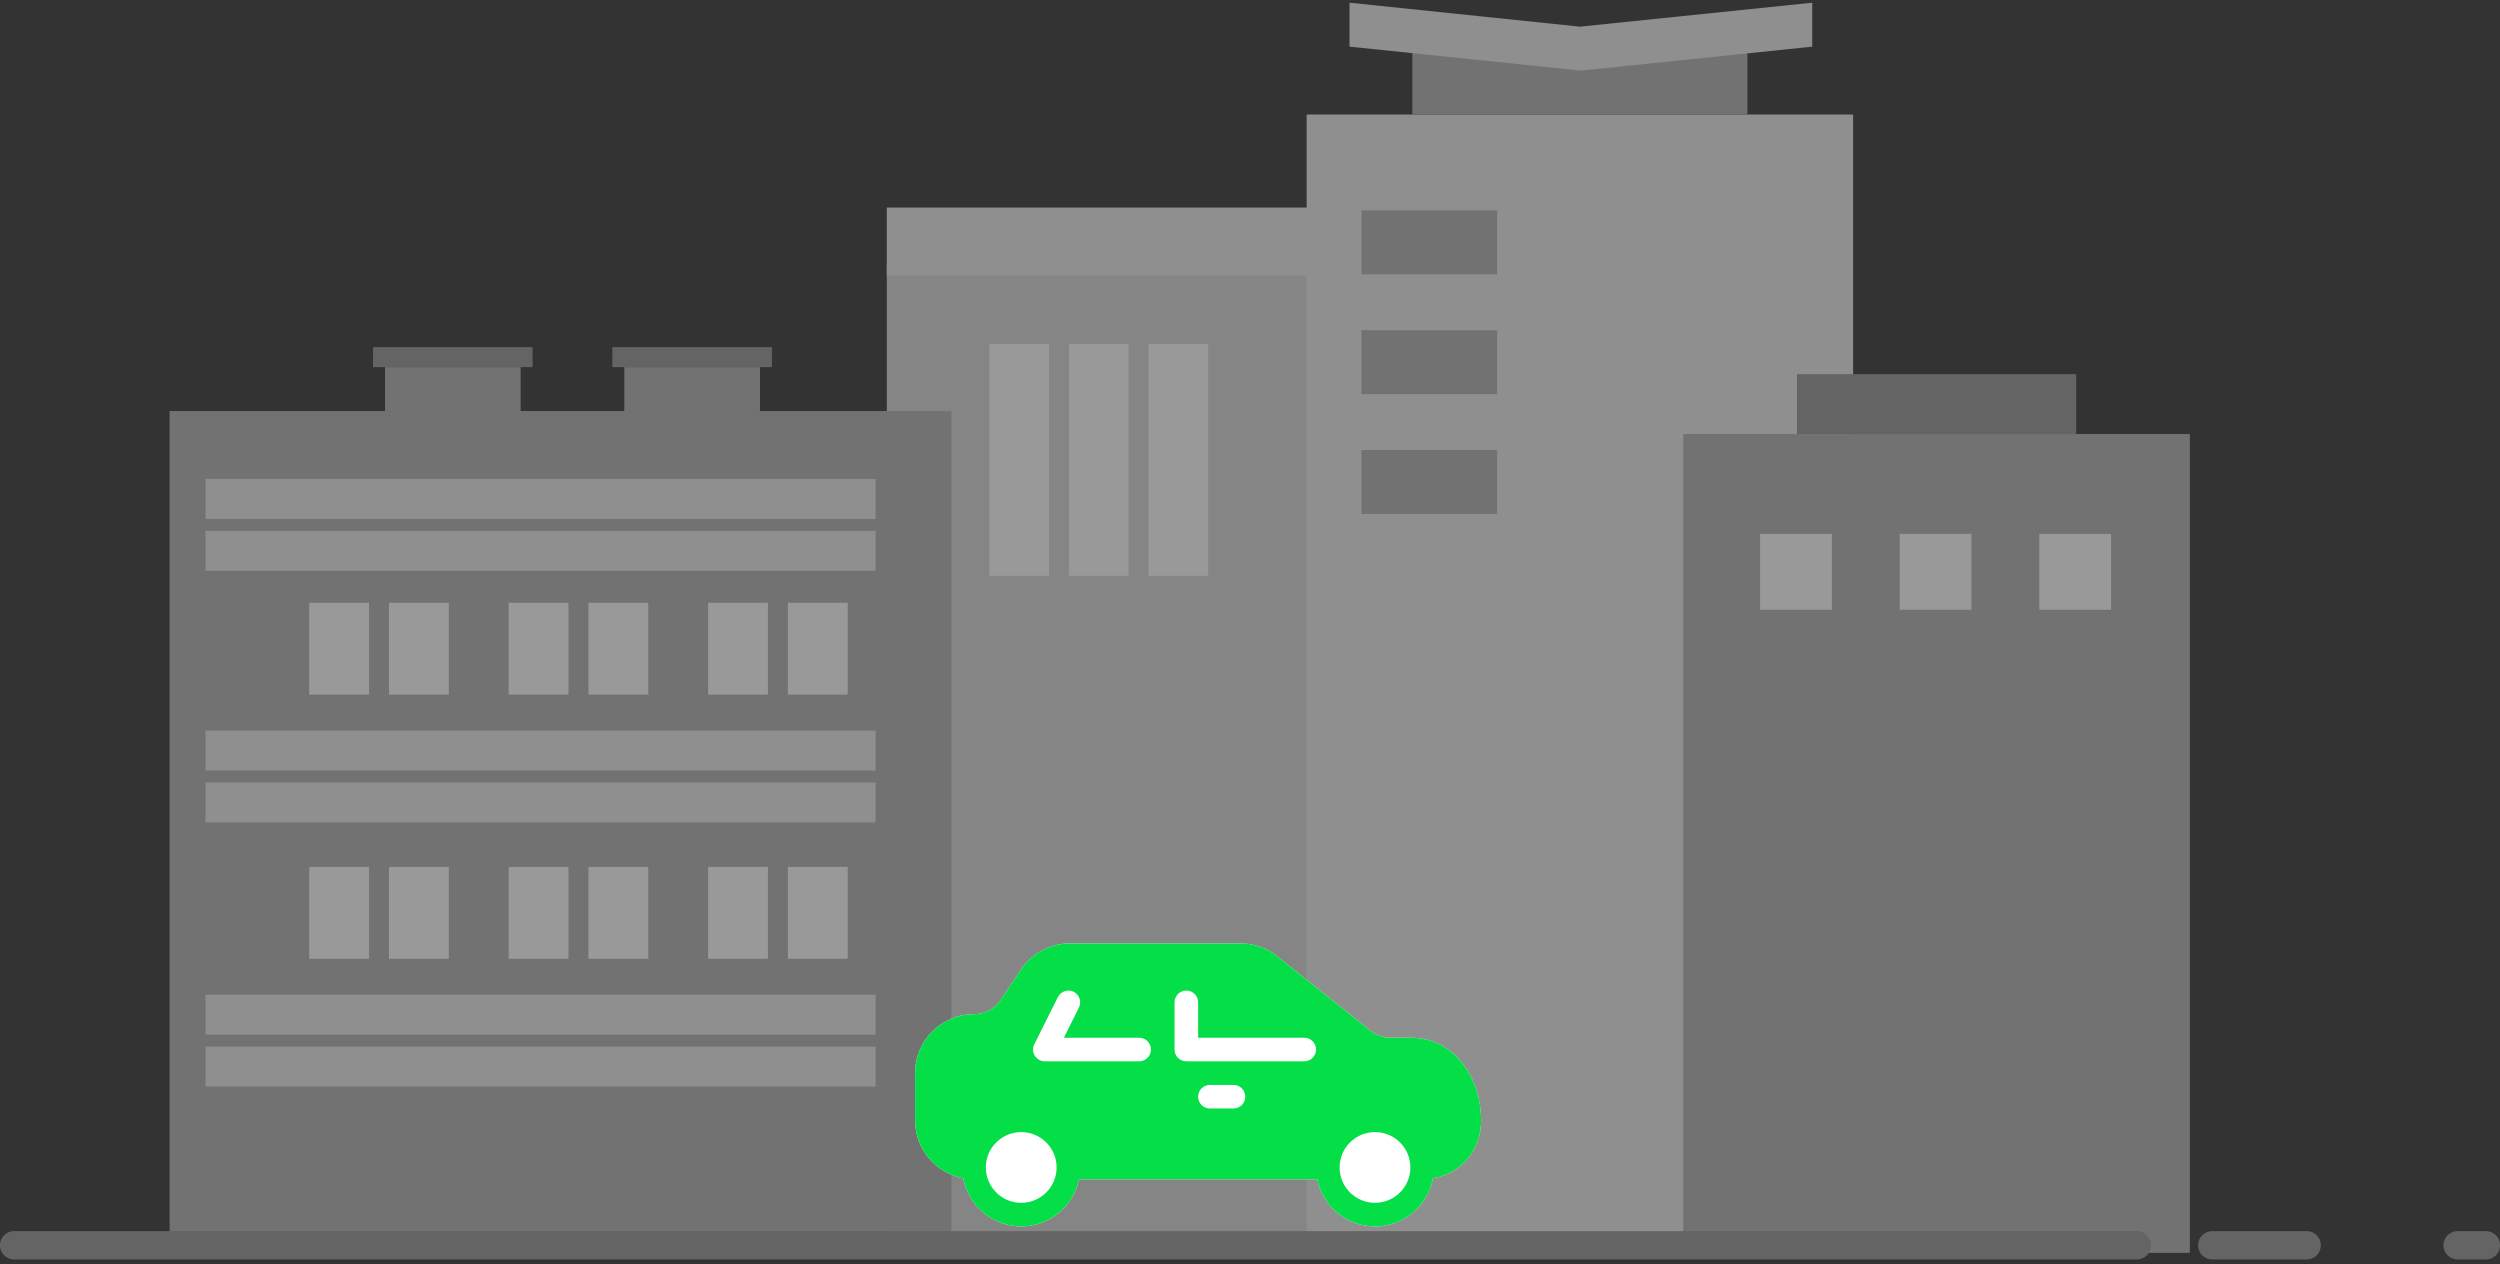 <?xml version="1.0" encoding="UTF-8"?>
<svg width="265px" height="134px" viewBox="0 0 265 134" version="1.1" xmlns="http://www.w3.org/2000/svg" xmlns:xlink="http://www.w3.org/1999/xlink">
    <rect x="0" y="0" width="265" height="134" fill="#333333" stroke="none"/>
    <!-- Generator: Sketch 50.2 (55047) - http://www.bohemiancoding.com/sketch -->
    <title>Group 39</title>
    <desc>Created with Sketch.</desc>
    <defs></defs>
    <g id="Page-1" stroke="none" stroke-width="1" fill="none" fill-rule="evenodd">
        <g id="wunder_pricing_mobile" transform="translate(-61, -876)">
            <g id="Carpool" transform="translate(35, 766)">
                <g id="Group-39" transform="translate(27, 110)">
                    <g id="Group-2" opacity="0.5">
                        <g id="Group-29" transform="translate(93, 22)">
                            <polygon id="Fill-20" fill="#D8D8D8" points="0 109.381 47.66 109.381 47.66 6 0 6"></polygon>
                            <polygon id="Fill-26" fill="#EBEBEB" points="0 7.203 44.86 7.203 44.86 0 0 0"></polygon>
                            <polygon id="Fill-42" fill="#FFFFFF" points="10.873 39.041 17.199 39.041 17.199 14.467 10.873 14.467"></polygon>
                            <polygon id="Fill-43" fill="#FFFFFF" points="19.308 39.041 25.634 39.041 25.634 14.467 19.308 14.467"></polygon>
                            <polygon id="Fill-65" fill="#FFFFFF" points="27.744 39.041 34.07 39.041 34.07 14.467 27.744 14.467"></polygon>
                        </g>
                        <g id="Group-21" transform="translate(137.077, 0)">
                            <polygon id="Fill-8" fill="#EBEBEB" points="0.428 132.375 58.353 132.375 58.353 12.141 0.428 12.141"></polygon>
                            <polygon id="Fill-9" fill="#B2B2B2" points="6.242 29.075 20.618 29.075 20.618 22.301 6.242 22.301"></polygon>
                            <polygon id="Fill-10" fill="#B2B2B2" points="6.242 41.776 20.618 41.776 20.618 35.002 6.242 35.002"></polygon>
                            <polygon id="Fill-11" fill="#B2B2B2" points="6.242 54.477 20.618 54.477 20.618 47.703 6.242 47.703"></polygon>
                            <polygon id="Fill-12" fill="#B2B2B2" points="11.633 12.141 47.149 12.141 47.149 4.097 11.633 4.097"></polygon>
                            <polygon id="Fill-13" fill="#EBEBEB" points="54.02 0.287 29.391 2.827 4.973 0.287 4.973 4.944 29.497 7.484 54.02 4.944"></polygon>
                        </g>
                        <g id="Group-22" transform="translate(16.748, 36.562)">
                            <polygon id="Fill-1" fill="#B2B2B2" points="0.23 94 83.101 94 83.101 7.009 0.23 7.009"></polygon>
                            <polygon id="Fill-2" fill="#EBEBEB" points="4.036 18.44 75.068 18.44 75.068 14.206 4.036 14.206"></polygon>
                            <polygon id="Fill-3" fill="#EBEBEB" points="4.036 23.944 75.068 23.944 75.068 19.71 4.036 19.71"></polygon>
                            <polygon id="Fill-4" fill="#EBEBEB" points="4.036 45.112 75.068 45.112 75.068 40.878 4.036 40.878"></polygon>
                            <polygon id="Fill-5" fill="#EBEBEB" points="4.036 50.615 75.068 50.615 75.068 46.381 4.036 46.381"></polygon>
                            <polygon id="Fill-6" fill="#FFFFFF" points="57.31 37.068 63.652 37.068 63.652 27.331 57.31 27.331"></polygon>
                            <polygon id="Fill-7" fill="#FFFFFF" points="65.766 37.068 72.108 37.068 72.108 27.331 65.766 27.331"></polygon>
                            <polygon id="Fill-85" fill="#B2B2B2" points="23.062 7.009 37.438 7.009 37.438 2.352 23.062 2.352"></polygon>
                            <polygon id="Fill-86" fill="#B2B2B2" points="48.431 7.009 62.807 7.009 62.807 2.352 48.431 2.352"></polygon>
                            <polygon id="Fill-87" fill="#969696" points="47.162 2.352 64.075 2.352 64.075 0.236 47.162 0.236"></polygon>
                            <polygon id="Fill-88" fill="#969696" points="21.794 2.352 38.706 2.352 38.706 0.236 21.794 0.236"></polygon>
                            <polygon id="Fill-99" fill="#FFFFFF" points="15.029 37.068 21.371 37.068 21.371 27.331 15.029 27.331"></polygon>
                            <polygon id="Fill-100" fill="#FFFFFF" points="23.485 37.068 29.827 37.068 29.827 27.331 23.485 27.331"></polygon>
                            <polygon id="Fill-101" fill="#FFFFFF" points="36.17 37.068 42.512 37.068 42.512 27.331 36.17 27.331"></polygon>
                            <polygon id="Fill-102" fill="#FFFFFF" points="44.626 37.068 50.968 37.068 50.968 27.331 44.626 27.331"></polygon>
                            <polygon id="Fill-4-Copy" fill="#EBEBEB" points="4.036 73.112 75.068 73.112 75.068 68.878 4.036 68.878"></polygon>
                            <polygon id="Fill-5-Copy" fill="#EBEBEB" points="4.036 78.615 75.068 78.615 75.068 74.381 4.036 74.381"></polygon>
                            <polygon id="Fill-6-Copy" fill="#FFFFFF" points="57.31 65.068 63.652 65.068 63.652 55.331 57.31 55.331"></polygon>
                            <polygon id="Fill-7-Copy" fill="#FFFFFF" points="65.766 65.068 72.108 65.068 72.108 55.331 65.766 55.331"></polygon>
                            <polygon id="Fill-99-Copy" fill="#FFFFFF" points="15.029 65.068 21.371 65.068 21.371 55.331 15.029 55.331"></polygon>
                            <polygon id="Fill-100-Copy" fill="#FFFFFF" points="23.485 65.068 29.827 65.068 29.827 55.331 23.485 55.331"></polygon>
                            <polygon id="Fill-101-Copy" fill="#FFFFFF" points="36.17 65.068 42.512 65.068 42.512 55.331 36.17 55.331"></polygon>
                            <polygon id="Fill-102-Copy" fill="#FFFFFF" points="44.626 65.068 50.968 65.068 50.968 55.331 44.626 55.331"></polygon>
                        </g>
                        <g id="Group-23" transform="translate(177, 39.649)">
                            <polygon id="Fill-21" fill="#B2B2B2" points="0.429 93.15 54.125 93.15 54.125 6.361 0.429 6.361"></polygon>
                            <polygon id="Fill-22" fill="#FFFFFF" points="8.568 24.988 16.178 24.988 16.178 16.945 8.568 16.945"></polygon>
                            <polygon id="Fill-23" fill="#FFFFFF" points="23.366 24.988 30.976 24.988 30.976 16.945 23.366 16.945"></polygon>
                            <polygon id="Fill-24" fill="#FFFFFF" points="38.164 24.988 45.775 24.988 45.775 16.945 38.164 16.945"></polygon>
                            <polygon id="Fill-25" fill="#969696" points="12.478 6.36 42.075 6.36 42.075 0.01 12.478 0.01"></polygon>
                        </g>
                        <path d="M225.507,132 L0.499,132" id="Stroke-107" stroke="#969696" stroke-width="3" stroke-linecap="round"></path>
                        <path d="M243.507,132 L233.497,132" id="Stroke-107-Copy" stroke="#969696" stroke-width="3" stroke-linecap="round"></path>
                        <path d="M262.507,132 L259.507,132" id="Stroke-107-Copy-2" stroke="#969696" stroke-width="3" stroke-linecap="round"></path>
                    </g>
                    <g id="Group-19" transform="translate(96, 100)">
                        <path d="M5.105,24.895 C2.203,24.356 0,21.809 0,18.75 L0,13.75 C0,10.3 2.803,7.5 6.25,7.5 C7.395,7.5 8.46,6.925 9.095,5.975 L11.225,2.775 C12.387,1.05 14.33,0 16.425,0 L34.495,0 C35.907,0 37.295,0.475 38.4,1.375 L48.25,9.25 C48.855,9.725 49.612,10 50.388,10 L52.5,10 C57.37,10 60,14.5 60,18.75 C60,21.931 57.872,24.4 54.893,24.905 C54.35,27.804 51.801,30 48.75,30 C45.73,30 43.205,27.852 42.625,25 L17.375,25 C16.794,27.852 14.268,30 11.25,30 C8.193,30 5.644,27.799 5.105,24.895 Z" id="Combined-Shape" fill="#FFFFFF"></path>
                        <path d="M11.25,20 C9.182,20 7.5,21.675 7.5,23.75 C7.5,25.825 9.182,27.5 11.25,27.5 C13.318,27.5 15,25.825 15,23.75 C15,21.675 13.318,20 11.25,20 L11.25,20 Z M5.105,24.895 C2.203,24.356 0,21.809 0,18.75 L0,13.75 C0,10.3 2.803,7.5 6.25,7.5 C7.395,7.5 8.46,6.925 9.095,5.975 L11.225,2.775 C12.387,1.05 14.33,0 16.425,0 L34.495,0 C35.907,0 37.295,0.475 38.4,1.375 L48.25,9.25 C48.855,9.725 49.612,10 50.388,10 L52.5,10 C57.37,10 60,14.5 60,18.75 C60,21.931 57.872,24.4 54.893,24.905 C54.35,27.804 51.801,30 48.75,30 C45.73,30 43.205,27.852 42.625,25 L17.375,25 C16.794,27.852 14.268,30 11.25,30 C8.193,30 5.644,27.799 5.105,24.895 Z M41.25,12.5 C41.94,12.5 42.5,11.95 42.5,11.25 C42.5,10.55 41.94,10 41.25,10 L30,10 L30,6.25 C30,5.55 29.44,5 28.75,5 C28.058,5 27.5,5.55 27.5,6.25 L27.5,11.25 C27.5,11.95 28.058,12.5 28.75,12.5 L41.25,12.5 Z M33.75,17.5 C34.44,17.5 35,16.95 35,16.25 C35,15.55 34.44,15 33.75,15 L31.25,15 C30.558,15 30,15.55 30,16.25 C30,16.95 30.558,17.5 31.25,17.5 L33.75,17.5 Z M23.75,12.5 C24.44,12.5 25,11.95 25,11.25 C25,10.55 24.44,10 23.75,10 L15.773,10 L17.367,6.8 C17.675,6.2 17.425,5.45 16.808,5.125 C16.19,4.825 15.44,5.075 15.13,5.7 L12.63,10.7 C12.438,11.075 12.457,11.55 12.685,11.9 C12.915,12.275 13.315,12.5 13.75,12.5 L23.75,12.5 Z M48.75,20 C46.682,20 45,21.675 45,23.75 C45,25.825 46.682,27.5 48.75,27.5 C50.818,27.5 52.5,25.825 52.5,23.75 C52.5,21.675 50.818,20 48.75,20 Z" id="Combined-Shape-Copy-2" fill="#04DE47"></path>
                    </g>
                </g>
            </g>
        </g>
    </g>
</svg>